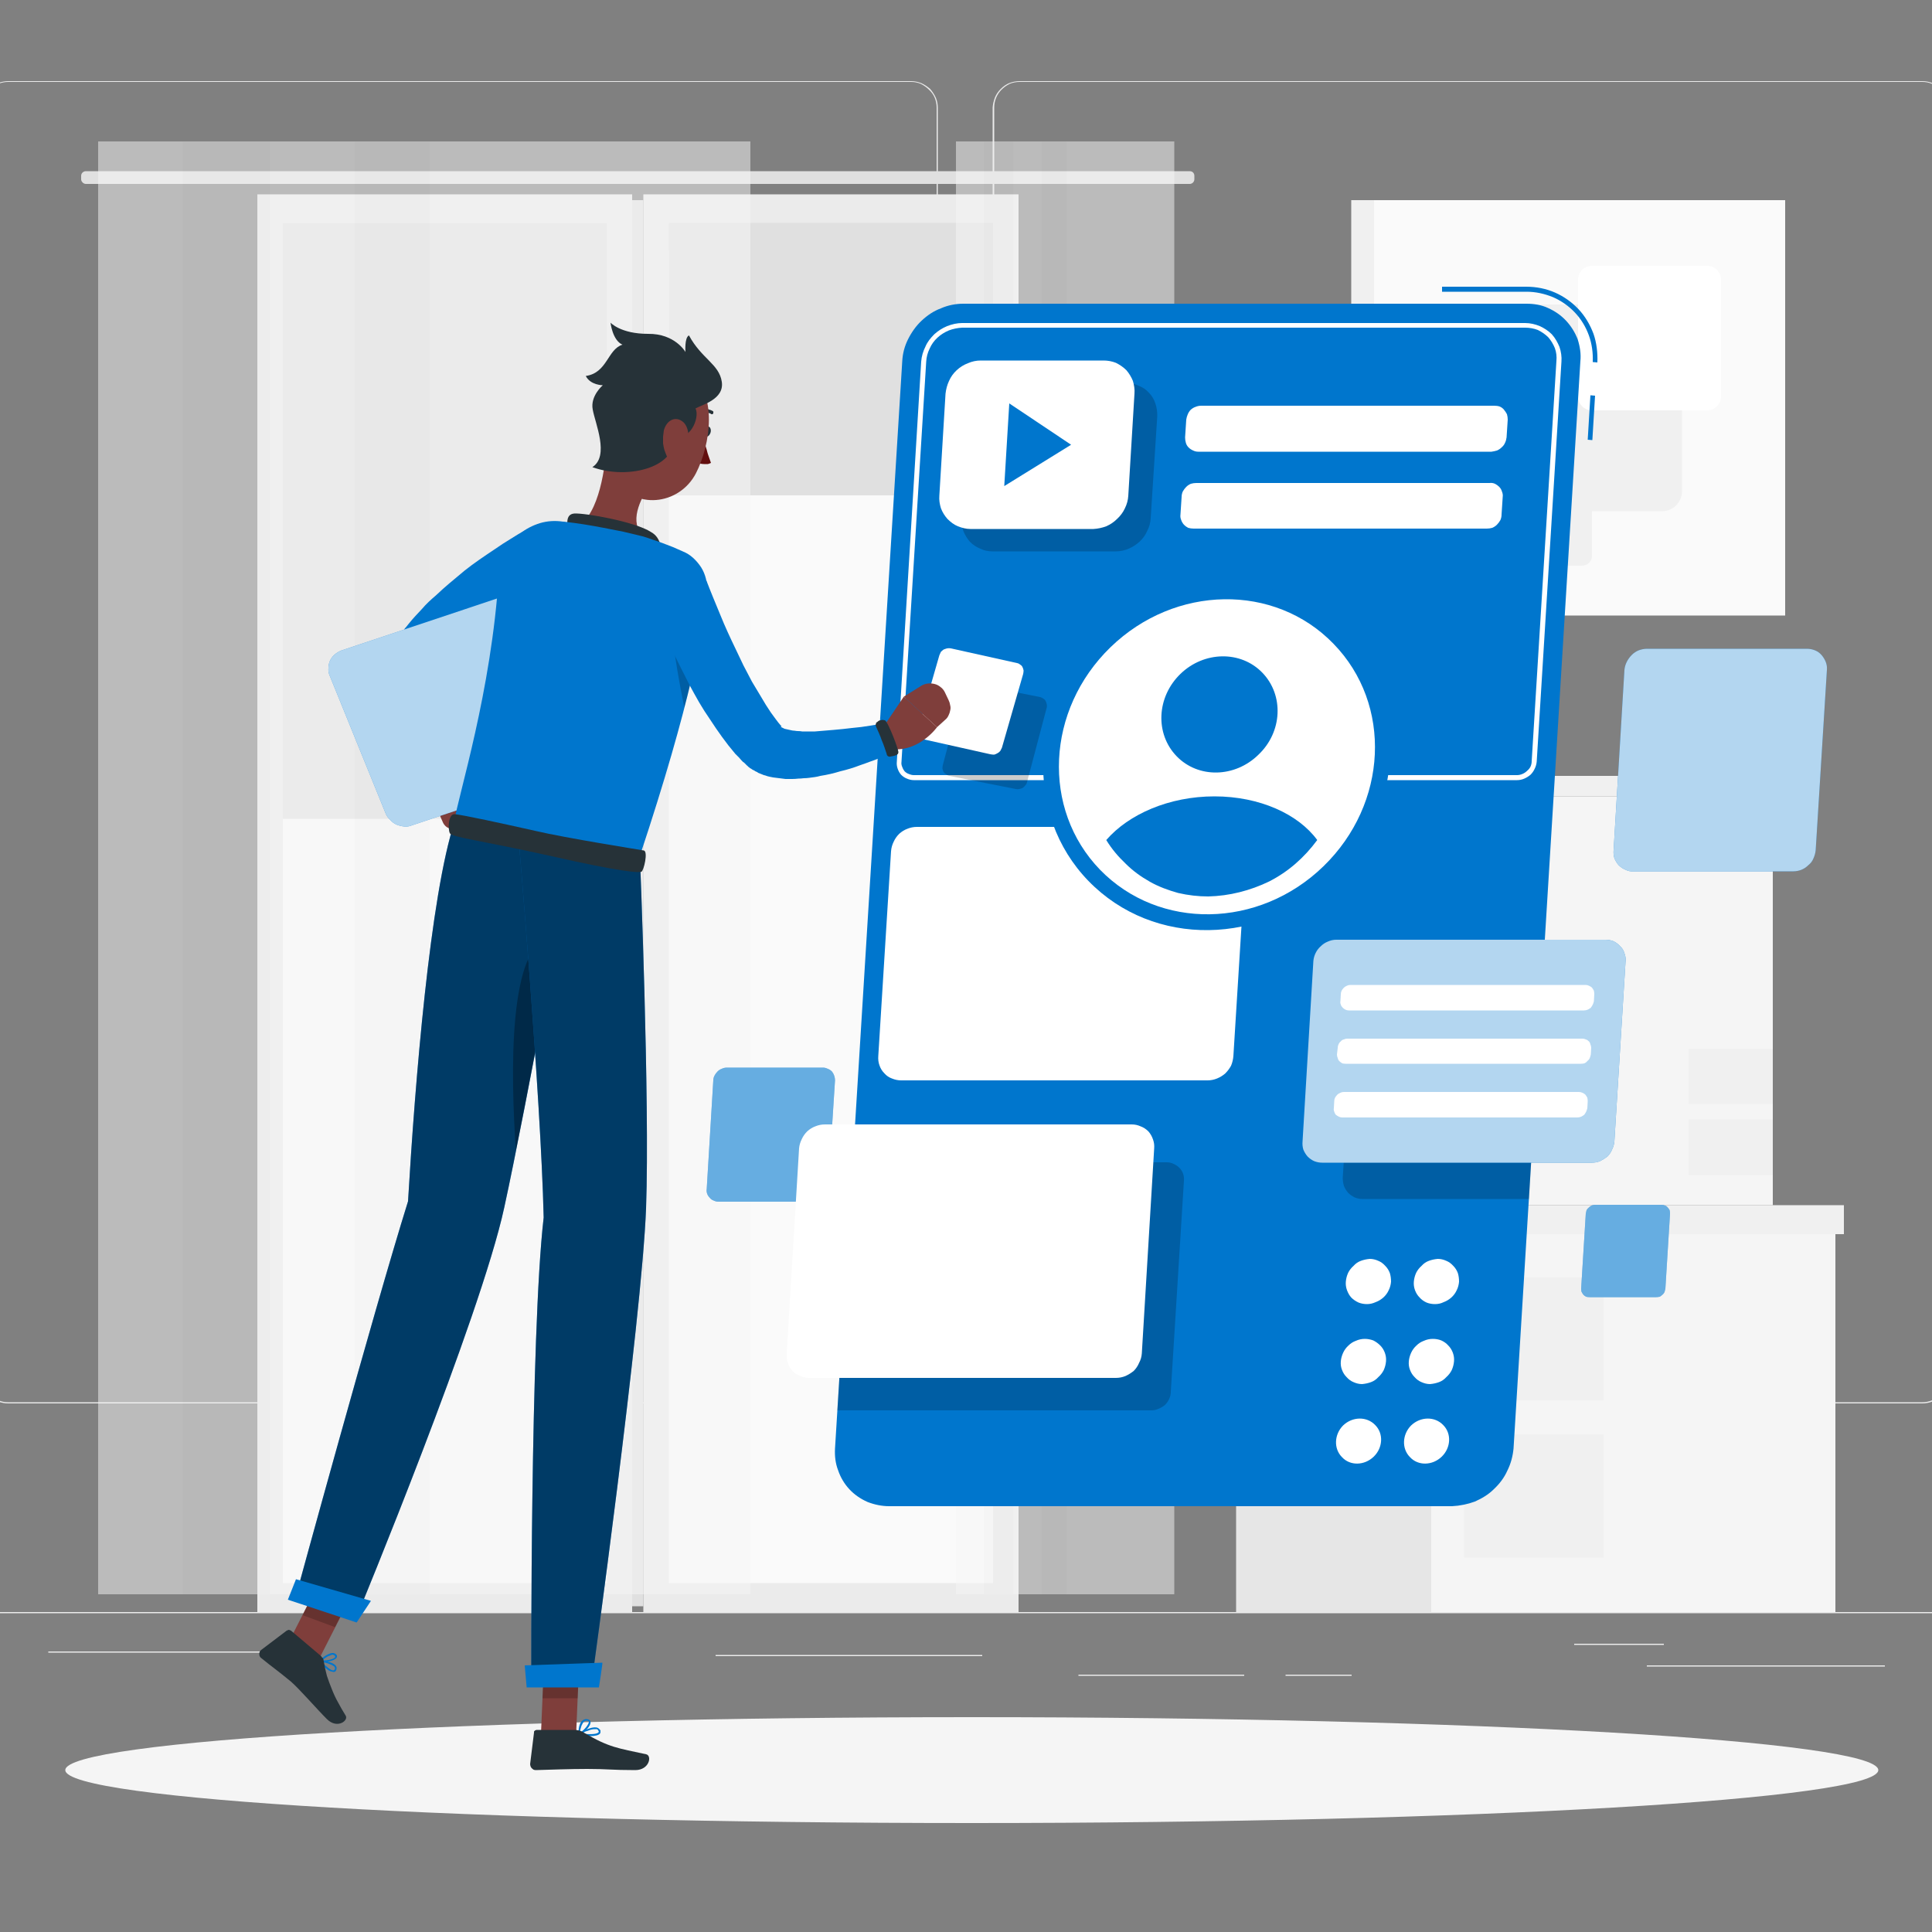 <svg version="1.2" xmlns="http://www.w3.org/2000/svg" viewBox="0 0 500 500" width="500" height="500">
	<rect x="0" y="0" width="500" height="500" fill="#808080" stroke="none"/>
	<title>Usability testing-rafiki-svg</title>
	<style>
		.s0 { fill: #ebebeb } 
		.s1 { fill: #e6e6e6 } 
		.s2 { fill: #f5f5f5 } 
		.s3 { fill: #f0f0f0 } 
		.s4 { fill: #e0e0e0 } 
		.s5 { fill: #fafafa } 
		.s6 { fill: #ffffff } 
		.s7 { fill: #0076cd } 
		.s8 { opacity: .2;fill: #000000 } 
		.s9 { opacity: .4;fill: #ffffff } 
		.s10 { opacity: .7;fill: #ffffff } 
		.s11 { fill: #7f3e3b } 
		.s12 { fill: #263238 } 
		.s13 { fill: #630f0f } 
		.s14 { opacity: .5;fill: #000000 } 
		.s15 { opacity: .3;fill: #000000 } 
	</style>
	<g id="freepik--background-complete--inject-15">
		<path id="Layer" class="s0" d="m-51 417.2h605v0.3h-605z"/>
		<path id="Layer" class="s0" d="m426.2 431h61.6v0.3h-61.6z"/>
		<path id="Layer" class="s0" d="m12.5 427.4h57.1v0.3h-57.1z"/>
		<path id="Layer" class="s0" d="m407.4 425.4h23.2v0.3h-23.2z"/>
		<path id="Layer" class="s0" d="m332.7 433.4h17.1v0.3h-17.1z"/>
		<path id="Layer" class="s0" d="m279.1 433.4h42.9v0.3h-42.9z"/>
		<path id="Layer" class="s0" d="m185.2 428.3h69v0.3h-69z"/>
		<path id="Layer" fill-rule="evenodd" class="s0" d="m235.8 363.2h-233.7q-1.3 0-2.6-0.5-1.3-0.6-2.2-1.5-1-1-1.5-2.3-0.6-1.2-0.6-2.6v-328.5q0-1.3 0.6-2.6 0.5-1.2 1.5-2.2 0.9-1 2.2-1.5 1.3-0.5 2.6-0.5h233.7q1.3 0 2.6 0.5 1.3 0.6 2.3 1.5 0.9 1 1.5 2.3 0.5 1.2 0.5 2.6v328.4q0 1.4-0.5 2.6-0.6 1.3-1.5 2.3-1 0.9-2.3 1.5-1.3 0.5-2.6 0.5zm-233.7-342q-1.3 0-2.5 0.5-1.2 0.6-2.1 1.5-1 0.9-1.5 2.1-0.5 1.2-0.5 2.5v328.5q0 1.3 0.5 2.5 0.5 1.2 1.5 2.2 0.9 0.9 2.1 1.4 1.2 0.5 2.5 0.5h233.7q1.3 0 2.5-0.5 1.2-0.5 2.1-1.4 1-1 1.5-2.2 0.5-1.2 0.5-2.5v-328.5q0-1.3-0.5-2.5-0.5-1.2-1.5-2.1-0.9-0.9-2.1-1.5-1.2-0.5-2.5-0.5z"/>
		<path id="Layer" fill-rule="evenodd" class="s0" d="m497.5 363.2h-233.6q-1.4 0-2.7-0.5-1.3-0.6-2.2-1.5-1-1-1.5-2.3-0.5-1.2-0.6-2.6v-328.5q0.1-1.3 0.6-2.6 0.5-1.2 1.5-2.2 1-1 2.2-1.5 1.3-0.5 2.7-0.5h233.6q1.4 0 2.6 0.5 1.3 0.6 2.3 1.5 0.9 1 1.5 2.2 0.5 1.3 0.5 2.6v328.5q0 1.4-0.5 2.6-0.6 1.3-1.5 2.3-1 0.9-2.3 1.5-1.2 0.5-2.6 0.5zm-233.6-342q-1.4 0-2.6 0.5-1.2 0.6-2.1 1.5-0.9 0.9-1.4 2.1-0.5 1.2-0.5 2.5v328.5q0 1.3 0.5 2.5 0.5 1.2 1.4 2.2 0.9 0.9 2.1 1.4 1.2 0.5 2.6 0.5h233.6q1.3 0 2.5-0.5 1.3-0.5 2.2-1.4 0.9-1 1.4-2.2 0.5-1.2 0.5-2.5v-328.5q0-1.3-0.5-2.5-0.5-1.2-1.4-2.1-0.9-0.9-2.2-1.5-1.2-0.5-2.5-0.5z"/>
		<path id="Layer" class="s1" d="m383.6 311.9h-36.3v-105.8h36.3z"/>
		<path id="Layer" class="s2" d="m383.6 206.1h75.2v105.8h-75.2z"/>
		<path id="Layer" class="s3" d="m437 271.4h21.8v14.3h-21.8z"/>
		<path id="Layer" class="s3" d="m437 289.7h21.8v14.4h-21.8z"/>
		<path id="Layer" class="s4" d="m383 206.1h-37.3v-5.3h37.3z"/>
		<path id="Layer" class="s3" d="m383 200.8h77.4v5.3h-77.4z"/>
		<path id="Layer" class="s1" d="m319.9 319.4h50.5v97.8h-50.5z"/>
		<path id="Layer" class="s2" d="m370.4 319.4h104.6v97.8h-104.6z"/>
		<path id="Layer" class="s3" d="m378.9 330.6h36.1v31.8h-36.1z"/>
		<path id="Layer" class="s3" d="m378.9 371.2h36.1v31.9h-36.1z"/>
		<path id="Layer" class="s4" d="m317.7 311.9h51.9v7.5h-51.9z"/>
		<path id="Layer" class="s3" d="m369.6 311.9h107.6v7.5h-107.6z"/>
		<path id="Layer" class="s0" d="m166.5 50.3h97.1v366.9h-97.1z"/>
		<path id="Layer" class="s5" d="m257 57.7v352h-83.9v-352z"/>
		<path id="Layer" class="s0" d="m66.6 50.3h97v366.9h-97z"/>
		<path id="Layer" class="s4" d="m166.5 415.7h-2.9v-363.9h2.9z"/>
		<path id="Layer" class="s5" d="m157.1 57.7v352h-83.9v-352z"/>
		<path id="Layer" class="s4" d="m21 45.5c0-0.7 0.6-1.2 1.2-1.2h285.7c0.7 0 1.2 0.5 1.2 1.2v0.9c0 0.6-0.5 1.2-1.2 1.2h-285.7c-0.6 0-1.2-0.6-1.2-1.2z"/>
		<path id="Layer" class="s4" d="m173.1 57.7h83.9v7.1h-83.9z"/>
		<path id="Layer" class="s4" d="m257 57.7v70.5h-83.9v-70.5z"/>
		<path id="Layer" class="s4" d="m157.1 57.7v154.2h-83.9v-154.2z"/>
		<g id="Layer" style="opacity: .5">
			<path id="Layer" class="s2" d="m247.4 36.6h27.7v376h-27.7z"/>
			<path id="Layer" class="s3" d="m254.7 36.6h13.1v376h-13.1z"/>
			<path id="Layer" class="s2" d="m262.3 36.6h27.7v376h-27.7z"/>
			<path id="Layer" class="s3" d="m269.6 36.6h13.1v376h-13.1z"/>
			<path id="Layer" class="s2" d="m276.1 36.6h27.8v376h-27.8z"/>
		</g>
		<g id="Layer" style="opacity: .5">
			<path id="Layer" class="s2" d="m25.4 36.6h82.9v376h-82.9z"/>
			<path id="Layer" class="s3" d="m47.3 36.6h39.1v376h-39.1z"/>
			<path id="Layer" class="s2" d="m69.9 36.6h82.9v376h-82.9z"/>
			<path id="Layer" class="s3" d="m91.8 36.6h39.1v376h-39.1z"/>
			<path id="Layer" class="s2" d="m111.3 36.6h82.9v376h-82.9z"/>
		</g>
		<path id="Layer" class="s5" d="m462 159.3h-106.4v-107.5h106.4z"/>
		<path id="Layer" class="s3" d="m382.3 84c0-2.9 2.4-5.2 5.2-5.2h42.6c2.9 0 5.2 2.3 5.2 5.2v43.1c0 2.9-2.3 5.2-5.2 5.2h-42.6c-2.8 0-5.2-2.3-5.2-5.2z"/>
		<path id="Layer" class="s6" d="m408.4 72.4c0-2 1.6-3.6 3.6-3.6h29.8c2 0 3.6 1.6 3.6 3.6v30.2c0 2-1.6 3.6-3.6 3.6h-29.8c-2 0-3.6-1.6-3.6-3.6z"/>
		<path id="Layer" class="s3" d="m386.3 122.9c0-1.3 1.1-2.5 2.5-2.5h20.6c1.4 0 2.6 1.2 2.6 2.5v21c0 1.4-1.2 2.5-2.6 2.5h-20.6c-1.4 0-2.5-1.1-2.5-2.5z"/>
		<path id="Layer" class="s3" d="m349.7 51.8h5.9v107.5h-5.9z"/>
	</g>
	<g id="freepik--Shadow--inject-15">
		<path id="freepik--path--inject-15" class="s2" d="m251.5 471.8c-129.7 0-234.6-6.1-234.6-13.7 0-7.6 104.9-13.7 234.6-13.7 129.7 0 234.6 6.1 234.6 13.7 0 7.6-104.9 13.7-234.6 13.7z"/>
	</g>
	<g id="freepik--Application--inject-15">
		<path id="Layer" class="s7" d="m413.4 93.8l-1.2-0.1c0.1-2.3-0.2-4.7-1-6.9-0.8-2.2-2-4.2-3.6-5.9-1.6-1.7-3.6-3.1-5.7-4-2.2-0.9-4.5-1.4-6.8-1.4h-21.9v-1.3h21.8c2.6 0 5.1 0.5 7.4 1.5 2.3 1 4.4 2.5 6.1 4.3 1.7 1.8 3 4 3.9 6.4 0.8 2.3 1.1 4.9 1 7.4z"/>
		<path id="Layer" class="s7" d="m410.9 113.8l0.7-11.5 1.2 0.1-0.7 11.5z"/>
		<path id="Layer" class="s7" d="m375.8 389.8h-145.7c-1.9 0-3.8-0.4-5.6-1.1-1.8-0.8-3.4-1.9-4.7-3.3-1.3-1.4-2.3-3.1-2.9-4.9-0.7-1.8-0.9-3.7-0.8-5.6l17.4-281.4c0.1-2 0.6-3.9 1.5-5.7 0.9-1.8 2.1-3.5 3.5-4.8 1.5-1.4 3.1-2.5 5-3.2 1.8-0.8 3.8-1.2 5.8-1.2h145.7c2 0 3.9 0.3 5.6 1.1 1.8 0.8 3.4 1.9 4.7 3.3 1.3 1.4 2.3 3 3 4.8 0.6 1.9 0.9 3.8 0.7 5.7l-17.3 281.4c-0.2 2-0.7 3.9-1.6 5.7-0.8 1.8-2 3.4-3.5 4.8-1.4 1.4-3.1 2.4-4.9 3.2-1.9 0.7-3.9 1.1-5.9 1.2z"/>
		<path id="Layer" class="s8" d="m288.7 142.7h-31.8c-1.1 0-2.2-0.2-3.2-0.7-1-0.4-1.9-1-2.7-1.8-0.7-0.8-1.3-1.8-1.7-2.8-0.3-1.1-0.5-2.2-0.4-3.3l1.6-26.4q0.2-1.8 0.9-3.3 0.8-1.6 2-2.8 1.3-1.1 2.9-1.8 1.6-0.7 3.3-0.7h31.8c1.1 0 2.2 0.2 3.2 0.7 1.1 0.4 2 1 2.7 1.8 0.8 0.8 1.4 1.8 1.7 2.8 0.4 1.1 0.5 2.2 0.5 3.3l-1.7 26.4q-0.1 1.8-0.9 3.3-0.7 1.6-2 2.8-1.2 1.1-2.8 1.8-1.6 0.7-3.4 0.7z"/>
		<path id="Layer" class="s8" d="m298 365q0.9 0 1.8-0.4 1-0.4 1.7-1 0.7-0.7 1.1-1.6 0.4-0.9 0.4-1.8l3.4-54.6q0.1-0.9-0.2-1.8-0.3-0.9-1-1.6-0.6-0.6-1.5-1-0.8-0.4-1.8-0.4h-81.2l-4 64.2z"/>
		<path id="Layer" class="s7" d="m213 276.3h-24.9q-0.7 0-1.3 0.3-0.6 0.2-1.1 0.7-0.5 0.5-0.8 1.1-0.3 0.6-0.3 1.2l-1.7 28.1q-0.1 0.6 0.1 1.2 0.2 0.6 0.7 1.1 0.4 0.5 1 0.7 0.6 0.3 1.3 0.3h24.8q0.7 0 1.3-0.3 0.6-0.2 1.1-0.7 0.5-0.4 0.8-1 0.3-0.7 0.3-1.3l1.8-28.1q0-0.6-0.2-1.2-0.2-0.6-0.6-1.1-0.5-0.5-1.1-0.7-0.6-0.3-1.2-0.3z"/>
		<path id="Layer" class="s9" d="m213 276.3h-24.9q-0.7 0-1.3 0.3-0.6 0.2-1.1 0.7-0.5 0.5-0.8 1.1-0.3 0.6-0.3 1.2l-1.7 28.1q-0.1 0.6 0.1 1.2 0.2 0.6 0.7 1.1 0.4 0.5 1 0.7 0.6 0.3 1.3 0.3h24.8q0.7 0 1.3-0.3 0.6-0.2 1.1-0.7 0.5-0.4 0.8-1 0.3-0.7 0.3-1.3l1.8-28.1q0-0.6-0.2-1.2-0.2-0.6-0.6-1.1-0.5-0.5-1.1-0.7-0.6-0.3-1.2-0.3z"/>
		<path id="Layer" fill-rule="evenodd" class="s6" d="m398.5 84.4c1.1 0.5 2.2 1.2 3.1 2.1 0.9 1 1.5 2.1 2 3.3 0.4 1.2 0.6 2.5 0.5 3.8l-6.4 103.5q-0.1 1-0.5 1.8-0.4 0.9-1.1 1.6-0.7 0.6-1.6 1-0.9 0.4-1.9 0.4h-156.1q-0.9 0-1.8-0.4-0.8-0.3-1.5-1-0.6-0.7-0.9-1.6-0.3-0.9-0.2-1.8l6.3-103.5c0.1-1.4 0.5-2.7 1.1-3.9 0.5-1.2 1.3-2.2 2.3-3.2 1-0.9 2.1-1.6 3.3-2.1 1.3-0.5 2.6-0.8 3.9-0.8h145.7c1.3 0 2.6 0.3 3.8 0.8zm-3.8 0.4h-145.7q-1.8 0.1-3.4 0.7-1.7 0.7-3 1.9-1.3 1.2-2 2.8-0.8 1.6-0.9 3.4l-6.4 103.6q-0.1 0.6 0.2 1.3 0.2 0.6 0.6 1.1 0.5 0.5 1.1 0.7 0.7 0.3 1.3 0.3h156.1q0.7 0 1.4-0.3 0.7-0.3 1.2-0.8 0.6-0.5 0.9-1.1 0.3-0.7 0.3-1.4l6.4-103.6c0.1-1.1 0-2.2-0.4-3.3-0.4-1-1-2-1.7-2.8-0.8-0.8-1.7-1.4-2.7-1.9-1-0.4-2.2-0.6-3.3-0.6z"/>
		<path id="Layer" class="s6" d="m316.7 214h-79.4q-1.3 0-2.5 0.5-1.1 0.4-2.1 1.3-0.9 0.9-1.4 2-0.6 1.2-0.7 2.5l-3.3 53q-0.1 1.3 0.3 2.4 0.4 1.2 1.3 2.1 0.8 0.9 1.9 1.3 1.2 0.5 2.4 0.5h79.3q1.3 0 2.5-0.5 1.2-0.5 2.1-1.3 0.9-0.9 1.5-2 0.5-1.2 0.6-2.5l3.3-53q0.1-1.3-0.3-2.4-0.4-1.2-1.3-2.1-0.8-0.9-1.9-1.3-1.1-0.5-2.3-0.5z"/>
		<path id="Layer" class="s6" d="m292.9 291h-79.4q-1.3 0-2.5 0.5-1.1 0.4-2.1 1.3-0.9 0.9-1.4 2-0.6 1.2-0.7 2.4l-3.2 53.1q-0.1 1.3 0.3 2.4 0.4 1.2 1.2 2.1 0.8 0.9 2 1.3 1.1 0.5 2.3 0.5h79.4q1.3 0 2.5-0.5 1.1-0.5 2.1-1.3 0.9-0.9 1.4-2.1 0.6-1.1 0.7-2.4l3.2-53.1q0.1-1.2-0.3-2.3-0.4-1.2-1.2-2.1-0.9-0.9-2-1.3-1.1-0.5-2.3-0.5z"/>
		<path id="Layer" class="s8" d="m356.2 253.3q-1.1 0-2.2 0.4-1 0.5-1.8 1.2-0.8 0.8-1.3 1.8-0.4 1-0.5 2.1l-2.9 46q0 1.1 0.3 2.1 0.4 1 1.1 1.8 0.7 0.7 1.7 1.2 1 0.4 2 0.4h43.1l3.4-57z"/>
		<path id="Layer" class="s7" d="m415.5 243.2h-69.7q-1.1 0-2.2 0.5-1 0.4-1.8 1.2-0.8 0.7-1.3 1.7-0.5 1-0.6 2.1l-2.8 46.7q-0.1 1.1 0.2 2.1 0.4 1 1.1 1.8 0.8 0.8 1.7 1.2 1 0.4 2.1 0.4h69.8q1.1 0 2.1-0.4 1-0.5 1.9-1.2 0.8-0.8 1.2-1.8 0.5-1 0.6-2.1l2.9-46.7q0.1-1-0.3-2-0.3-1.1-1.1-1.8-0.7-0.8-1.7-1.3-1-0.4-2.1-0.4z"/>
		<path id="Layer" class="s10" d="m415.5 243.2h-69.7q-1.1 0-2.2 0.5-1 0.4-1.8 1.2-0.8 0.7-1.3 1.7-0.5 1-0.6 2.1l-2.8 46.7q-0.1 1.1 0.2 2.1 0.4 1 1.1 1.8 0.8 0.8 1.7 1.2 1 0.4 2.1 0.4h69.8q1.1 0 2.1-0.4 1-0.5 1.9-1.2 0.8-0.8 1.2-1.8 0.5-1 0.6-2.1l2.9-46.7q0.1-1-0.3-2-0.3-1.1-1.1-1.8-0.7-0.8-1.7-1.3-1-0.4-2.1-0.4z"/>
		<path id="Layer" class="s7" d="m467.6 167.9h-41.3q-1.1 0-2.2 0.4-1 0.4-1.8 1.2-0.8 0.8-1.3 1.8-0.5 1-0.6 2.1l-2.8 46.6q-0.1 1.1 0.2 2.1 0.4 1 1.1 1.8 0.8 0.8 1.8 1.2 1 0.5 2 0.4h41.4q1.1 0 2.1-0.4 1-0.4 1.8-1.2 0.9-0.7 1.3-1.7 0.5-1.1 0.6-2.2l2.9-46.6q0.1-1.1-0.3-2.1-0.4-1-1.1-1.8-0.7-0.8-1.7-1.2-1-0.4-2.1-0.4z"/>
		<path id="Layer" class="s10" d="m467.6 167.9h-41.3q-1.1 0-2.2 0.4-1 0.4-1.8 1.2-0.8 0.8-1.3 1.8-0.5 1-0.6 2.1l-2.8 46.6q-0.1 1.1 0.2 2.1 0.4 1 1.1 1.8 0.8 0.8 1.8 1.2 1 0.5 2 0.4h41.4q1.1 0 2.1-0.4 1-0.4 1.8-1.2 0.9-0.7 1.3-1.7 0.5-1.1 0.6-2.2l2.9-46.6q0.1-1.1-0.3-2.1-0.4-1-1.1-1.8-0.7-0.8-1.7-1.2-1-0.4-2.1-0.4z"/>
		<path id="Layer" class="s7" d="m430 311.8h-17.2q-0.4 0-0.9 0.2-0.4 0.2-0.7 0.5-0.4 0.3-0.6 0.7-0.1 0.4-0.2 0.9l-1.2 19.4q0 0.4 0.1 0.8 0.2 0.4 0.5 0.8 0.3 0.3 0.7 0.5 0.4 0.1 0.9 0.1h17.2q0.4 0 0.9-0.1 0.4-0.2 0.7-0.5 0.4-0.3 0.6-0.8 0.1-0.4 0.2-0.8l1.2-19.4q0-0.5-0.1-0.9-0.2-0.4-0.5-0.7-0.3-0.4-0.7-0.5-0.4-0.2-0.9-0.2z"/>
		<path id="Layer" class="s9" d="m430 311.8h-17.2q-0.4 0-0.9 0.2-0.4 0.2-0.7 0.5-0.4 0.3-0.6 0.7-0.1 0.4-0.2 0.9l-1.2 19.4q0 0.4 0.1 0.8 0.2 0.4 0.5 0.8 0.3 0.3 0.7 0.5 0.4 0.1 0.9 0.1h17.2q0.4 0 0.9-0.1 0.4-0.2 0.7-0.5 0.4-0.3 0.6-0.8 0.1-0.4 0.2-0.8l1.2-19.4q0-0.5-0.1-0.9-0.2-0.4-0.5-0.7-0.3-0.4-0.7-0.5-0.4-0.2-0.9-0.2z"/>
		<path id="Layer" class="s7" d="m345.2 227.1c-18.4 17.8-46.7 18.2-63.5 0.9-16.7-17.2-15.4-45.6 3-63.4 18.3-17.8 46.7-18.2 63.4-1 16.8 17.3 15.5 45.7-2.9 63.5z"/>
		<path id="Layer" class="s6" d="m342.5 224.2c-16.7 16.2-42.5 16.6-57.8 0.9-15.2-15.7-14-41.4 2.7-57.6 16.7-16.2 42.5-16.6 57.7-0.9 15.3 15.7 14.1 41.4-2.6 57.6z"/>
		<path id="Layer" class="s7" d="m325.7 195.3c-6.1 6-15.6 6.2-21.2 0.4-5.6-5.8-5.2-15.3 1-21.3 6.1-5.9 15.6-6.1 21.2-0.3 5.6 5.8 5.2 15.3-1 21.2z"/>
		<path id="Layer" class="s7" d="m314.3 206.1c-11.7 0-22.2 4.6-28 11.3 1.4 2.3 3.1 4.3 5 6.1 1.9 1.9 4 3.4 6.3 4.7 2.3 1.3 4.8 2.2 7.3 2.9 2.6 0.6 5.2 0.9 7.8 0.9q4.1-0.1 8.1-1.1 4-1 7.7-2.8 3.7-1.9 6.8-4.6 3.1-2.7 5.6-6.1c-4.9-6.7-14.9-11.3-26.6-11.3z"/>
		<path id="Layer" class="s6" d="m283 136.9h-31.9c-1.1 0-2.2-0.3-3.2-0.7-1-0.4-1.9-1.1-2.7-1.9-0.7-0.8-1.3-1.7-1.7-2.8-0.3-1-0.5-2.1-0.4-3.2l1.6-26.4q0.2-1.8 0.9-3.3 0.7-1.6 2-2.8 1.3-1.2 2.9-1.8 1.6-0.7 3.3-0.7h31.8c1.1 0 2.2 0.2 3.2 0.6 1 0.5 1.9 1.1 2.7 1.9 0.7 0.8 1.3 1.8 1.7 2.8 0.3 1 0.5 2.2 0.4 3.3l-1.6 26.4q-0.1 1.7-0.9 3.3-0.7 1.5-2 2.7-1.2 1.2-2.8 1.9-1.6 0.6-3.3 0.7z"/>
		<path id="Layer" class="s7" d="m277.2 115.1l-16-10.7-1.3 21.4 17.3-10.7z"/>
		<path id="Layer" class="s6" d="m386 116.9h-75.9q-0.7 0-1.3-0.3-0.7-0.3-1.2-0.8-0.5-0.5-0.7-1.2-0.2-0.7-0.2-1.4l0.3-4.6q0.1-0.7 0.4-1.4 0.3-0.7 0.8-1.2 0.6-0.5 1.2-0.7 0.7-0.3 1.5-0.3h75.8q0.8 0 1.4 0.2 0.7 0.3 1.1 0.8 0.5 0.6 0.8 1.2 0.2 0.7 0.2 1.4l-0.3 4.6q-0.1 0.8-0.4 1.4-0.3 0.7-0.9 1.2-0.5 0.5-1.2 0.8-0.7 0.2-1.4 0.3z"/>
		<path id="Layer" class="s6" d="m384.8 136.8h-75.9q-0.7 0-1.4-0.2-0.6-0.3-1.1-0.8-0.5-0.6-0.7-1.2-0.3-0.7-0.2-1.4l0.3-4.6q0-0.7 0.3-1.4 0.4-0.7 0.9-1.2 0.5-0.5 1.2-0.8 0.7-0.2 1.4-0.2h75.9q0.7-0.1 1.4 0.2 0.6 0.3 1.1 0.8 0.5 0.5 0.7 1.2 0.3 0.7 0.2 1.4l-0.3 4.6q0 0.7-0.3 1.4-0.4 0.7-0.9 1.2-0.5 0.5-1.2 0.8-0.7 0.2-1.4 0.2z"/>
		<path id="Layer" class="s6" d="m409.9 261.5h-60.8q-0.5 0-0.9-0.2-0.4-0.2-0.7-0.5-0.4-0.4-0.5-0.8-0.2-0.5-0.1-0.9l0.1-1.8q0-0.4 0.2-0.9 0.2-0.4 0.6-0.8 0.3-0.3 0.8-0.5 0.4-0.2 0.9-0.2h60.8q0.5 0 0.9 0.2 0.5 0.2 0.8 0.5 0.3 0.4 0.5 0.8 0.1 0.5 0.1 0.9l-0.1 1.8q-0.1 0.5-0.3 0.9-0.2 0.4-0.5 0.8-0.4 0.3-0.8 0.5-0.5 0.2-1 0.2z"/>
		<path id="Layer" class="s6" d="m409.1 275.3h-60.8q-0.5 0-0.9-0.1-0.4-0.2-0.8-0.6-0.3-0.3-0.4-0.8-0.2-0.4-0.2-0.9l0.2-1.7q0-0.5 0.2-0.9 0.2-0.5 0.6-0.8 0.3-0.4 0.8-0.5 0.4-0.2 0.9-0.2h60.8q0.5 0 0.9 0.2 0.4 0.1 0.8 0.5 0.3 0.3 0.4 0.8 0.2 0.4 0.2 0.9l-0.1 1.7q-0.1 0.5-0.3 1-0.2 0.4-0.6 0.7-0.3 0.4-0.8 0.6-0.4 0.1-0.9 0.1z"/>
		<path id="Layer" class="s6" d="m408.2 289.2h-60.8q-0.5 0-0.9-0.2-0.4-0.2-0.8-0.5-0.3-0.4-0.4-0.8-0.2-0.5-0.1-0.9l0.1-1.8q0-0.5 0.2-0.9 0.2-0.4 0.6-0.8 0.3-0.3 0.8-0.5 0.4-0.2 0.9-0.2h60.8q0.5 0 0.9 0.2 0.5 0.2 0.8 0.5 0.3 0.4 0.5 0.8 0.1 0.5 0.1 0.9l-0.1 1.8q-0.1 0.4-0.3 0.9-0.2 0.4-0.5 0.8-0.4 0.3-0.8 0.5-0.5 0.2-1 0.2z"/>
		<path id="Layer" class="s6" d="m373.1 377c-2.4 2.3-6.1 2.4-8.2 0.1-2.2-2.2-2-5.9 0.3-8.2 2.4-2.3 6.1-2.4 8.3-0.1 2.2 2.2 2 5.9-0.4 8.2z"/>
		<path id="Layer" class="s6" d="m376.3 352.3q-0.1 1.2-0.6 2.3-0.5 1-1.4 1.8-0.8 0.9-1.9 1.3-1.1 0.4-2.3 0.5-1.1 0-2.2-0.5-1-0.4-1.8-1.3-0.8-0.8-1.2-1.9-0.4-1-0.3-2.2 0.1-1.1 0.6-2.2 0.5-1.1 1.4-1.9 0.8-0.8 1.9-1.2 1.1-0.5 2.3-0.5 1.2 0 2.2 0.4 1.1 0.5 1.8 1.3 0.8 0.8 1.2 1.9 0.4 1.1 0.3 2.2z"/>
		<path id="Layer" class="s6" d="m377.6 331.7q-0.1 1.2-0.6 2.2-0.5 1.1-1.4 1.9-0.9 0.8-2 1.2-1 0.5-2.2 0.5-1.2 0-2.2-0.4-1.1-0.5-1.8-1.3-0.8-0.8-1.2-1.9-0.4-1.1-0.3-2.2 0.1-1.2 0.6-2.3 0.5-1 1.4-1.8 0.8-0.9 1.9-1.3 1.1-0.4 2.3-0.5 1.1 0 2.2 0.5 1 0.4 1.8 1.3 0.8 0.8 1.2 1.9 0.3 1 0.3 2.2z"/>
		<path id="Layer" class="s6" d="m355.5 377c-2.4 2.3-6.1 2.4-8.2 0.1-2.2-2.2-2-5.9 0.3-8.2 2.4-2.3 6.1-2.4 8.3-0.1 2.2 2.2 2 5.9-0.4 8.2z"/>
		<path id="Layer" class="s6" d="m358.7 352.3q-0.1 1.2-0.6 2.3-0.5 1-1.4 1.8-0.8 0.9-1.9 1.3-1.1 0.4-2.3 0.5-1.1 0-2.2-0.5-1-0.4-1.8-1.3-0.8-0.8-1.2-1.9-0.4-1-0.3-2.2 0.1-1.1 0.6-2.2 0.5-1.1 1.4-1.9 0.8-0.8 1.9-1.2 1.1-0.5 2.3-0.5 1.1 0 2.2 0.4 1 0.5 1.8 1.3 0.8 0.8 1.2 1.9 0.4 1.1 0.3 2.2z"/>
		<path id="Layer" class="s6" d="m360 331.7q-0.1 1.2-0.6 2.2-0.5 1.1-1.4 1.9-0.9 0.8-2 1.2-1.1 0.5-2.2 0.5-1.2 0-2.2-0.4-1.1-0.5-1.9-1.3-0.7-0.8-1.1-1.9-0.4-1.1-0.3-2.2 0.1-1.2 0.6-2.3 0.5-1 1.4-1.8 0.8-0.9 1.9-1.3 1.1-0.4 2.3-0.5 1.1 0 2.2 0.5 1 0.4 1.8 1.3 0.8 0.8 1.2 1.9 0.3 1 0.3 2.2z"/>
	</g>
	<g id="freepik--Character--inject-15">
		<path id="Layer" class="s11" d="m115 198.7l6.8 5.3-9 4.8c0 0-4.2-4.6-2.1-8.4z"/>
		<path id="Layer" class="s11" d="m122.1 213.2l-4.1 1.3q-0.5 0.1-1 0.1-0.5-0.1-0.9-0.3-0.5-0.2-0.8-0.5-0.4-0.4-0.6-0.8l-1.9-4.3 9-4.7 2.1 5.6q0.2 0.6 0.2 1.1 0 0.6-0.3 1.1-0.2 0.6-0.7 0.9-0.4 0.4-1 0.5z"/>
		<path id="Layer" class="s7" d="m143.7 149.9l-3.6 2.3c-1.2 0.8-2.5 1.6-3.7 2.4q-3.7 2.4-7.3 5-1.8 1.2-3.5 2.5-1.7 1.3-3.3 2.7-1.7 1.4-3.3 2.8-1.6 1.4-3.1 2.9l-0.7 0.7-0.2 0.2q0 0 0 0 0 0 0 0 0 0 0 0 0-0.1 0-0.1c0 0-0.1 0.1-0.3 0.4q-0.1 0.3-0.2 0.7-0.1 0.3-0.2 0.7 0 0.3-0.1 0.7 0 0.3-0.1 0.7 0 1-0.1 2 0 1 0 2 0.1 1 0.1 2 0.1 1 0.2 2c0.6 5.7 1.8 11.7 2.9 17.5l-6.9 2.6q-1.1-2.1-2.1-4.3-1-2.2-1.9-4.5-0.9-2.2-1.7-4.5-0.8-2.3-1.4-4.7-0.4-1.3-0.6-2.5-0.3-1.3-0.5-2.6-0.2-1.3-0.4-2.6-0.1-1.3-0.2-2.6 0-0.8 0-1.6 0-0.8 0.1-1.6 0.1-0.8 0.2-1.6 0.1-0.8 0.3-1.6 0.2-0.5 0.3-1 0.2-0.5 0.4-1 0.2-0.4 0.5-0.9 0.2-0.5 0.5-0.9 0-0.2 0.1-0.3 0.1-0.1 0.2-0.2 0.1-0.2 0.2-0.3 0.1-0.1 0.2-0.2l0.3-0.5 0.2-0.2 0.8-1c1.1-1.4 2.3-2.6 3.4-3.8 1.1-1.3 2.3-2.4 3.6-3.5 2.4-2.3 4.9-4.3 7.4-6.4 2.5-2 5.2-3.8 7.9-5.6q2-1.4 4-2.6c1.4-0.9 2.7-1.7 4.3-2.5z"/>
		<path id="Layer" class="s12" d="m116.7 198.6q-0.9 0.4-1.8 0.7-0.9 0.4-1.9 0.7-0.9 0.3-1.8 0.6-0.9 0.3-1.9 0.5-0.1 0.1-0.2 0.2-0.2 0.1-0.3 0.2 0 0.1-0.1 0.3 0 0.1 0 0.3c0.2 1.2 0.4 2 1.1 2.1 0.6 0.1 7.9-2.4 8.4-3.4 0.3-0.5 0-1.2-0.4-1.8q0-0.2-0.2-0.3-0.1-0.1-0.3-0.2-0.1 0-0.3 0-0.2 0-0.3 0.1z"/>
		<path id="Layer" class="s7" d="m150.9 193.4l-14.6-35.7q-0.4-1-1.1-1.7-0.7-0.7-1.7-1.2-0.9-0.4-1.9-0.5-1.1 0-2.1 0.3l-41.3 13.8q-0.9 0.4-1.6 1-0.8 0.7-1.2 1.6-0.4 0.9-0.4 1.9-0.1 1 0.3 1.9l14.5 35.7q0.4 1 1.2 1.7 0.7 0.8 1.6 1.2 1 0.4 2 0.5 1.1 0.1 2-0.3l41.3-13.8q1-0.3 1.7-1 0.7-0.7 1.2-1.6 0.4-0.9 0.4-1.9 0-1-0.3-1.9z"/>
		<path id="Layer" class="s10" d="m150.9 193.4l-14.6-35.7q-0.4-1-1.1-1.7-0.7-0.7-1.7-1.2-0.9-0.4-1.9-0.5-1.1 0-2.1 0.3l-41.3 13.8q-0.9 0.4-1.6 1-0.8 0.7-1.2 1.6-0.4 0.9-0.4 1.9-0.1 1 0.3 1.9l14.5 35.7q0.4 1 1.2 1.7 0.7 0.8 1.6 1.2 1 0.4 2 0.5 1.1 0.1 2-0.3l41.3-13.8q1-0.3 1.7-1 0.7-0.7 1.2-1.6 0.4-0.9 0.4-1.9 0-1-0.3-1.9z"/>
		<path id="Layer" class="s12" d="m182.1 111.5c-0.1 0.7 0 1.4 0.6 1.5 0.5 0.1 1-0.4 1.2-1.1 0.2-0.7-0.1-1.4-0.5-1.5-0.5-0.1-1.1 0.4-1.3 1.1z"/>
		<path id="Layer" class="s13" d="m182.1 112.9q0.2 0.9 0.3 1.7 0.2 0.9 0.5 1.8 0.2 0.9 0.5 1.7 0.3 0.9 0.6 1.7-0.4 0.2-0.8 0.3-0.5 0-1 0-0.4 0-0.9-0.1-0.4-0.2-0.8-0.4z"/>
		<path id="Layer" class="s12" d="m180.6 106.9q0 0 0.1 0 0 0 0 0 0.1 0 0.1 0 0 0 0.1 0 0.3-0.2 0.7-0.2 0.4-0.1 0.8-0.1 0.4 0 0.8 0.2 0.4 0.1 0.8 0.3 0 0 0.1 0.1 0.1 0 0.2 0 0.1 0 0.2-0.1 0 0 0.1-0.1 0-0.1 0-0.2 0.1-0.1 0-0.1 0-0.1 0-0.2-0.1-0.1-0.1-0.1-0.5-0.3-1-0.4-0.4-0.2-1-0.2-0.5-0.1-1 0-0.5 0.1-1 0.3 0 0-0.1 0.1-0.1 0.1-0.1 0.1 0 0.1 0 0.2 0 0.1 0 0.2 0 0 0 0.1 0.1 0 0.1 0 0.1 0.1 0.1 0.1 0 0 0.1 0z"/>
		<path id="Layer" class="s11" d="m157.1 114.1c-0.4 6.7-2 18.9-7.6 22.1 0 0 0.1 7 12.1 10 13.3 3.3 8-5 8-5-6.8-3.5-5.3-8.8-2.8-13.5z"/>
		<path id="Layer" class="s12" d="m147.2 138.1c-0.5-2.4-0.9-5 1.4-5.2 2.6-0.2 15.8 2.1 19.9 4.8q0.9 0.5 1.5 1.3 0.5 0.7 0.8 1.6 0.3 1 0.1 1.9-0.1 1-0.6 1.8z"/>
		<path id="Layer" fill-rule="evenodd" class="s7" d="m83.9 431.3q-0.2-0.2-0.4-0.4-0.2-0.2-0.4-0.4-0.2-0.3-0.4-0.5 0 0 0 0 0-0.1 0-0.1 0 0 0-0.1 0 0 0 0 0 0 0-0.1 0.1 0 0.1 0 0 0 0.1 0 0 0 0 0c0.1 0 3.2 0.3 4 1.4q0.1 0.1 0.1 0.2 0.1 0.1 0.1 0.2 0 0.1 0 0.2 0 0.1 0 0.2c-0.1 0.6-0.4 0.8-0.7 0.8q-0.3 0-0.5-0.1-0.3 0-0.6-0.2-0.3-0.1-0.5-0.3-0.2-0.1-0.4-0.3-0.3-0.2-0.5-0.5zm2.5-0.1q-0.4-0.2-0.7-0.4-0.4-0.1-0.8-0.3-0.3-0.1-0.7-0.2-0.4-0.1-0.8-0.1c0.9 1 2.3 2.2 2.9 2.1 0.1 0 0.3-0.1 0.4-0.5q0 0 0-0.1 0-0.1 0-0.1-0.1-0.1-0.1-0.1 0-0.1 0-0.1-0.1-0.1-0.1-0.1 0 0 0 0-0.1-0.1-0.1-0.1 0 0 0 0z"/>
		<path id="Layer" fill-rule="evenodd" class="s7" d="m82.7 430q0 0 0 0 0 0 0-0.1 0 0 0 0 0 0 0-0.1 0 0 0 0 0 0 0-0.1 0 0 0 0c0.1-0.1 2-1.9 3.4-1.9q0.1 0 0.2 0 0.1 0 0.2 0.1 0.2 0 0.3 0.1 0.1 0.1 0.1 0.1 0.1 0.1 0.2 0.2 0.1 0.1 0.1 0.3 0 0.1 0 0.2 0 0.1-0.1 0.2c-0.5 0.9-3.2 1.3-4.2 1-0.1 0-0.1 0-0.1 0q-0.1 0-0.1 0zm3.7-1.7q0 0-0.1 0 0 0-0.1 0-0.1-0.1-0.1-0.1-0.4 0.1-0.8 0.3-0.4 0.1-0.7 0.3-0.3 0.2-0.6 0.4-0.3 0.3-0.6 0.5c1.2 0.1 3-0.3 3.3-0.8 0.1-0.1 0.1-0.2-0.1-0.4v-0.1q-0.1 0-0.2-0.1z"/>
		<path id="Layer" fill-rule="evenodd" class="s7" d="m152 449.2q-0.3 0-0.7 0-0.3 0-0.7-0.1-0.4 0-0.7-0.1 0 0-0.1 0 0 0 0-0.1 0 0-0.1 0 0 0 0-0.1 0 0 0 0 0-0.1 0-0.1 0 0 0-0.1 0.1 0 0.1 0c0.1-0.1 3.1-1.9 4.7-1.5q0.1 0 0.2 0.1 0.1 0 0.2 0.1 0.1 0.1 0.2 0.2 0.1 0 0.1 0.1 0.1 0.1 0.2 0.2 0 0.2 0 0.3 0 0.1 0 0.2 0 0.2-0.1 0.3c-0.3 0.5-1.4 0.7-2.6 0.7q-0.3 0-0.7-0.1zm2-1.7q-0.5 0-0.9 0.1-0.5 0.1-0.9 0.3-0.4 0.1-0.9 0.3-0.4 0.2-0.8 0.4c1.7 0.3 4 0.3 4.4-0.3 0.1-0.1 0.1-0.2-0.1-0.5q0-0.1-0.1-0.1 0-0.1-0.1-0.1 0 0-0.1-0.1-0.1 0-0.1 0-0.1 0-0.1 0-0.1 0-0.1 0-0.1 0-0.2 0 0 0-0.1 0z"/>
		<path id="Layer" fill-rule="evenodd" class="s7" d="m149.9 449q0 0 0 0-0.1 0-0.1 0 0 0 0 0-0.1 0-0.1-0.1 0 0 0 0 0 0 0-0.1 0 0 0 0c0-0.1-0.1-2.6 1-3.5q0.1-0.1 0.3-0.2 0.1-0.1 0.3-0.1 0.1-0.1 0.3-0.1 0.2 0 0.3 0c0.6 0.1 0.9 0.4 0.9 0.6 0.3 1.1-1.7 3-2.8 3.5h-0.1q0 0 0 0zm1.7-3.7q-0.1 0-0.2 0.1-0.1 0-0.2 0.1-0.1 0-0.1 0.1-0.3 0.3-0.4 0.6-0.2 0.3-0.3 0.7-0.1 0.4-0.2 0.7-0.1 0.4 0 0.8c1-0.7 2.3-2.2 2.2-2.9 0 0-0.1-0.2-0.5-0.2h-0.1q-0.1 0-0.2 0z"/>
		<path id="Layer" class="s11" d="m140 448.8h9.1l0.9-21.1h-9.1l-0.9 21.1z"/>
		<path id="Layer" class="s11" d="m73.5 427.4l8.9 2.3 9.8-19.3-8.9-2.3-9.8 19.3z"/>
		<path id="Layer" class="s12" d="m83.1 428.6l-7.8-6.6q-0.2-0.1-0.3-0.1-0.1-0.1-0.2-0.1-0.2 0-0.3 0.1-0.1 0-0.3 0.1l-6.6 5q-0.3 0.2-0.4 0.5-0.1 0.2-0.1 0.6 0 0.3 0.1 0.5 0.1 0.3 0.4 0.5c2.8 2.3 4.2 3.2 7.7 6.1 2.1 1.8 6.6 7 9.3 9.7 2.7 2.7 5.8 0.3 4.8-1q-1-1.6-1.9-3.3-0.9-1.6-1.6-3.4-0.7-1.7-1.3-3.5-0.5-1.9-0.8-3.7 0-0.2-0.1-0.4 0-0.2-0.1-0.4-0.1-0.1-0.3-0.3-0.1-0.1-0.2-0.3z"/>
		<path id="Layer" class="s12" d="m148.8 447.7h-9.9q-0.2 0-0.3 0.1-0.1 0-0.2 0.1-0.1 0.1-0.2 0.2 0 0.1 0 0.3l-1 8.1q0 0.3 0.1 0.6 0.1 0.3 0.3 0.5 0.2 0.2 0.5 0.4 0.3 0.1 0.6 0.1c3.6-0.1 8.7-0.3 13.3-0.3 5.3 0 6.2 0.3 12.4 0.3 3.7 0 4.4-3.8 2.8-4.1-7.3-1.6-9.5-1.7-16.1-5.6q-0.2-0.1-0.5-0.3-0.3-0.1-0.6-0.2-0.2-0.1-0.5-0.1-0.3-0.1-0.7-0.1z"/>
		<path id="Layer" class="s7" d="m182.9 153c-0.7 9.2-4.1 28.8-17.3 68.5l-48-9c0.9-6.4 9.6-33.4 11.5-63.9 0.2-2 0.7-4 1.6-5.8 0.9-1.8 2.2-3.3 3.8-4.6 1.5-1.3 3.3-2.2 5.2-2.8 2-0.6 4-0.7 6-0.4h0.2q2.6 0.3 5.2 0.7 2.5 0.4 5.1 0.9 2.5 0.5 5.1 1 2.5 0.6 5 1.2 1.4 0.4 2.7 0.9 1.3 0.4 2.6 0.9 1.3 0.5 2.6 1 1.2 0.5 2.5 1.1 1.5 0.6 2.7 1.7 1.2 1.1 2.1 2.5 0.8 1.3 1.2 2.9 0.4 1.6 0.2 3.2z"/>
		<path id="Layer" class="s8" d="m173.8 158.6c-0.3 5.2 1.6 16.2 3.3 24.5 1.6-6 2.7-11 3.7-15.3z"/>
		<path id="Layer" class="s7" d="m182.8 150.2c1.1 2.9 2.4 6 3.6 8.9 1.2 3 2.6 6 4 8.9q1 2.1 2 4.2 1.1 2.1 2.2 4.2 1.2 2 2.4 4 1.2 2.1 2.5 4c0.9 1.2 1.7 2.4 2.6 3.4l0.2 0.2h-0.1-0.1c0 0 0 0 0 0.1q0.1 0.1 0.3 0.2 0.1 0 0.2 0.1 0.1 0 0.2 0.1 0.1 0 0.2 0.1 0.4 0.1 0.9 0.2 0.4 0.1 0.9 0.2 0.4 0.1 0.8 0.1 0.5 0.1 0.9 0.1 0.6 0 1.1 0.1 0.6 0 1.1 0 0.6 0 1.1 0 0.6 0 1.1 0 2.4-0.2 4.8-0.4 2.4-0.2 4.8-0.5 2.4-0.2 4.7-0.6 2.4-0.4 4.8-0.8l2.4 7q-1.2 0.6-2.4 1.1-1.2 0.6-2.4 1.1-1.2 0.5-2.4 0.9-1.3 0.5-2.5 0.9-1.3 0.5-2.6 0.9-1.3 0.4-2.6 0.7-1.3 0.4-2.6 0.7-1.3 0.3-2.6 0.5-0.7 0.2-1.4 0.3-0.7 0.1-1.5 0.2-0.7 0.1-1.4 0.1-0.7 0.1-1.4 0.1-0.8 0.1-1.6 0.1-0.9 0-1.7 0-0.8-0.1-1.6-0.2-0.8-0.1-1.6-0.2-0.5-0.1-1-0.2-0.5-0.1-1-0.3-0.5-0.1-0.9-0.3-0.5-0.2-1-0.4-0.2-0.2-0.5-0.3-0.3-0.1-0.5-0.3-0.3-0.1-0.6-0.3-0.2-0.2-0.5-0.3-0.1-0.1-0.2-0.2-0.2-0.1-0.3-0.2-0.1-0.2-0.3-0.3-0.1-0.1-0.2-0.2l-0.5-0.5-0.3-0.2q-0.5-0.5-1-1.1-0.5-0.5-1-1-0.5-0.6-0.9-1.1-0.5-0.6-0.9-1.1-1.7-2.2-3.2-4.4-1.5-2.2-3-4.5-1.4-2.2-2.7-4.6-1.3-2.3-2.5-4.8c-1.6-3.1-3.1-6.2-4.5-9.4-1.3-3.2-2.7-6.3-3.9-9.8z"/>
		<path id="Layer" class="s8" d="m269.2 180.4l-17.2-3.4q-0.5-0.1-1 0-0.4 0.1-0.8 0.3-0.4 0.3-0.7 0.7-0.3 0.4-0.4 0.8l-5.1 19.2q-0.1 0.5-0.1 0.9 0.1 0.5 0.3 0.9 0.3 0.4 0.7 0.6 0.3 0.3 0.8 0.4l17.2 3.4q0.5 0.1 0.9 0 0.5-0.1 0.9-0.3 0.4-0.3 0.7-0.7 0.3-0.3 0.4-0.8l5.1-19.3q0.1-0.4 0-0.8-0.1-0.5-0.3-0.9-0.2-0.4-0.6-0.6-0.4-0.3-0.8-0.4z"/>
		<path id="Layer" class="s6" d="m263.2 171.6l-17.1-3.8q-0.5-0.1-1 0-0.4 0.1-0.9 0.3-0.4 0.3-0.7 0.6-0.2 0.4-0.4 0.9l-5.5 19.1q-0.1 0.4-0.1 0.9 0.1 0.4 0.3 0.8 0.3 0.4 0.6 0.7 0.4 0.2 0.9 0.3l17 3.8q0.5 0.1 1 0.1 0.4-0.1 0.9-0.4 0.4-0.2 0.7-0.6 0.2-0.4 0.4-0.8l5.5-19.1q0.1-0.5 0.1-0.9-0.1-0.5-0.3-0.9-0.2-0.4-0.6-0.6-0.3-0.3-0.8-0.4z"/>
		<path id="Layer" class="s11" d="m228.5 188.3l5.4-8 8.6 7.9c0 0-4.4 6.1-11.1 5.7z"/>
		<path id="Layer" class="s12" d="m226.7 188q0.4 0.9 0.8 1.8 0.4 0.9 0.7 1.8 0.4 0.9 0.7 1.8 0.3 0.9 0.6 1.8 0 0.2 0.1 0.3 0.1 0.1 0.2 0.2 0.2 0.1 0.3 0.1 0.2 0.1 0.3 0c1.2-0.2 2.1-0.4 2.1-1.1 0.1-0.6-2.6-7.8-3.5-8.3q-0.3 0-0.5-0.1-0.3 0-0.5 0.1-0.3 0-0.5 0.1-0.2 0.1-0.4 0.3-0.2 0.1-0.3 0.2-0.1 0.1-0.1 0.3-0.1 0.2-0.1 0.4 0.1 0.1 0.1 0.3z"/>
		<path id="Layer" class="s11" d="m244.5 179.1l1 2.1q0.3 0.6 0.4 1.3 0.2 0.7 0 1.4-0.1 0.6-0.4 1.2-0.3 0.7-0.8 1.1l-2.2 2-8.6-7.9 4.5-2.8q0.8-0.5 1.7-0.6 0.9-0.1 1.7 0.1 0.9 0.2 1.6 0.8 0.7 0.5 1.1 1.3z"/>
		<path id="Layer" class="s8" d="m150 427.7l-0.5 11.8h-9.1l0.5-11.8h9.1z"/>
		<path id="Layer" class="s8" d="m83.3 408.1l8.9 2.3-5.5 10.7-8.4-3.1 5-9.9z"/>
		<path id="Layer" class="s11" d="m158.7 104.1c-1.6 8.9-3 14 0.3 19.6 5 8.5 16.8 7.1 21.1-1.2 3.8-7.4 5.8-20.7-1.9-26.3-1.7-1.3-3.7-2.1-5.8-2.3-2.1-0.3-4.2 0-6.2 0.8-1.9 0.8-3.7 2.1-5 3.7-1.3 1.7-2.2 3.6-2.5 5.7z"/>
		<path id="Layer" class="s12" d="m174 112.8c4.5 1.8 7.2-4.7 6-7.1 1.5-0.9 7.5-2.3 6.8-6.9-0.7-4.6-5.2-5.9-8.5-12-1.2 0.6-0.9 4.3-0.9 4.3 0 0-2.7-4.8-9.7-4.7-7.1 0-9.7-2.9-9.7-2.9 0 0 0.5 4.6 3.1 5.7-3.9 1.2-3.9 7.3-9.5 8.1 1.2 2.4 4.4 2.4 4.4 2.4 0 0-3.3 2.8-2.6 6.3 0.6 3.5 4.4 12-0.1 14.9 9.7 3.5 22.6-0.4 20.7-8.1z"/>
		<path id="Layer" class="s11" d="m171.8 111.4q-0.1 0.8-0.2 1.6 0 0.9 0 1.7 0.1 0.8 0.3 1.6 0.3 0.9 0.6 1.6c1.2 2.7 3.6 2 4.8-0.4 1-2.3 1.5-6.3-0.4-8.2-2-1.8-4.4-0.6-5.1 2.1z"/>
		<path id="Layer" class="s7" d="m148.6 218.3c0 0-12.4 68.1-18.1 94.2-6.2 28.6-37.9 105.2-37.9 105.2l-15.9-5.1c0 0 19.9-72.9 28.9-101.7 1.8-30.6 5.7-79.2 12.1-98.4z"/>
		<path id="Layer" class="s14" d="m148.6 218.3c0 0-12.4 68.1-18.1 94.2-6.2 28.6-37.9 105.2-37.9 105.2l-15.9-5.1c0 0 19.9-72.9 28.9-101.7 1.8-30.6 5.7-79.2 12.1-98.4z"/>
		<path id="Layer" class="s7" d="m96 414.3c0 0-3.7 5.6-3.7 5.6l-17.8-5.9 2.1-5.3z"/>
		<path id="Layer" class="s15" d="m143 242.1c-11.7 1.9-10.8 36.3-9.5 55.6 3.4-16.8 7.6-39 10.7-55.6q-0.2 0-0.3 0-0.2 0-0.3 0-0.2 0-0.3 0-0.2 0-0.3 0z"/>
		<path id="Layer" class="s7" d="m165.6 221.5c0 0 2.6 63.4 1.6 91.2-1.1 29-14.2 123.7-14.2 123.7h-15.5c0 0-0.3-91.1 3.2-121.3-0.7-31-6.6-99.5-6.6-99.5z"/>
		<path id="Layer" class="s14" d="m165.6 221.5c0 0 2.6 63.4 1.6 91.2-1.1 29-14.2 123.7-14.2 123.7h-15.5c0 0-0.3-91.1 3.2-121.3-0.7-31-6.6-99.5-6.6-99.5z"/>
		<path id="Layer" class="s7" d="m155.9 430.3c0.1 0-0.9 6.4-0.9 6.4h-18.7l-0.5-5.7z"/>
		<path id="Layer" class="s12" d="m117.6 210.7c-1.6 0-1.7 3.8-1.2 4.9 0.5 1.1 7.5 1.8 26 5.9 18.4 4.2 23 4.4 23.6 4.1 0.6-0.2 1.8-5.3 0.6-5.5-1.1-0.2-20.1-3.2-28.2-5.1-8-1.8-18.5-4.1-20.8-4.3z"/>
	</g>
</svg>